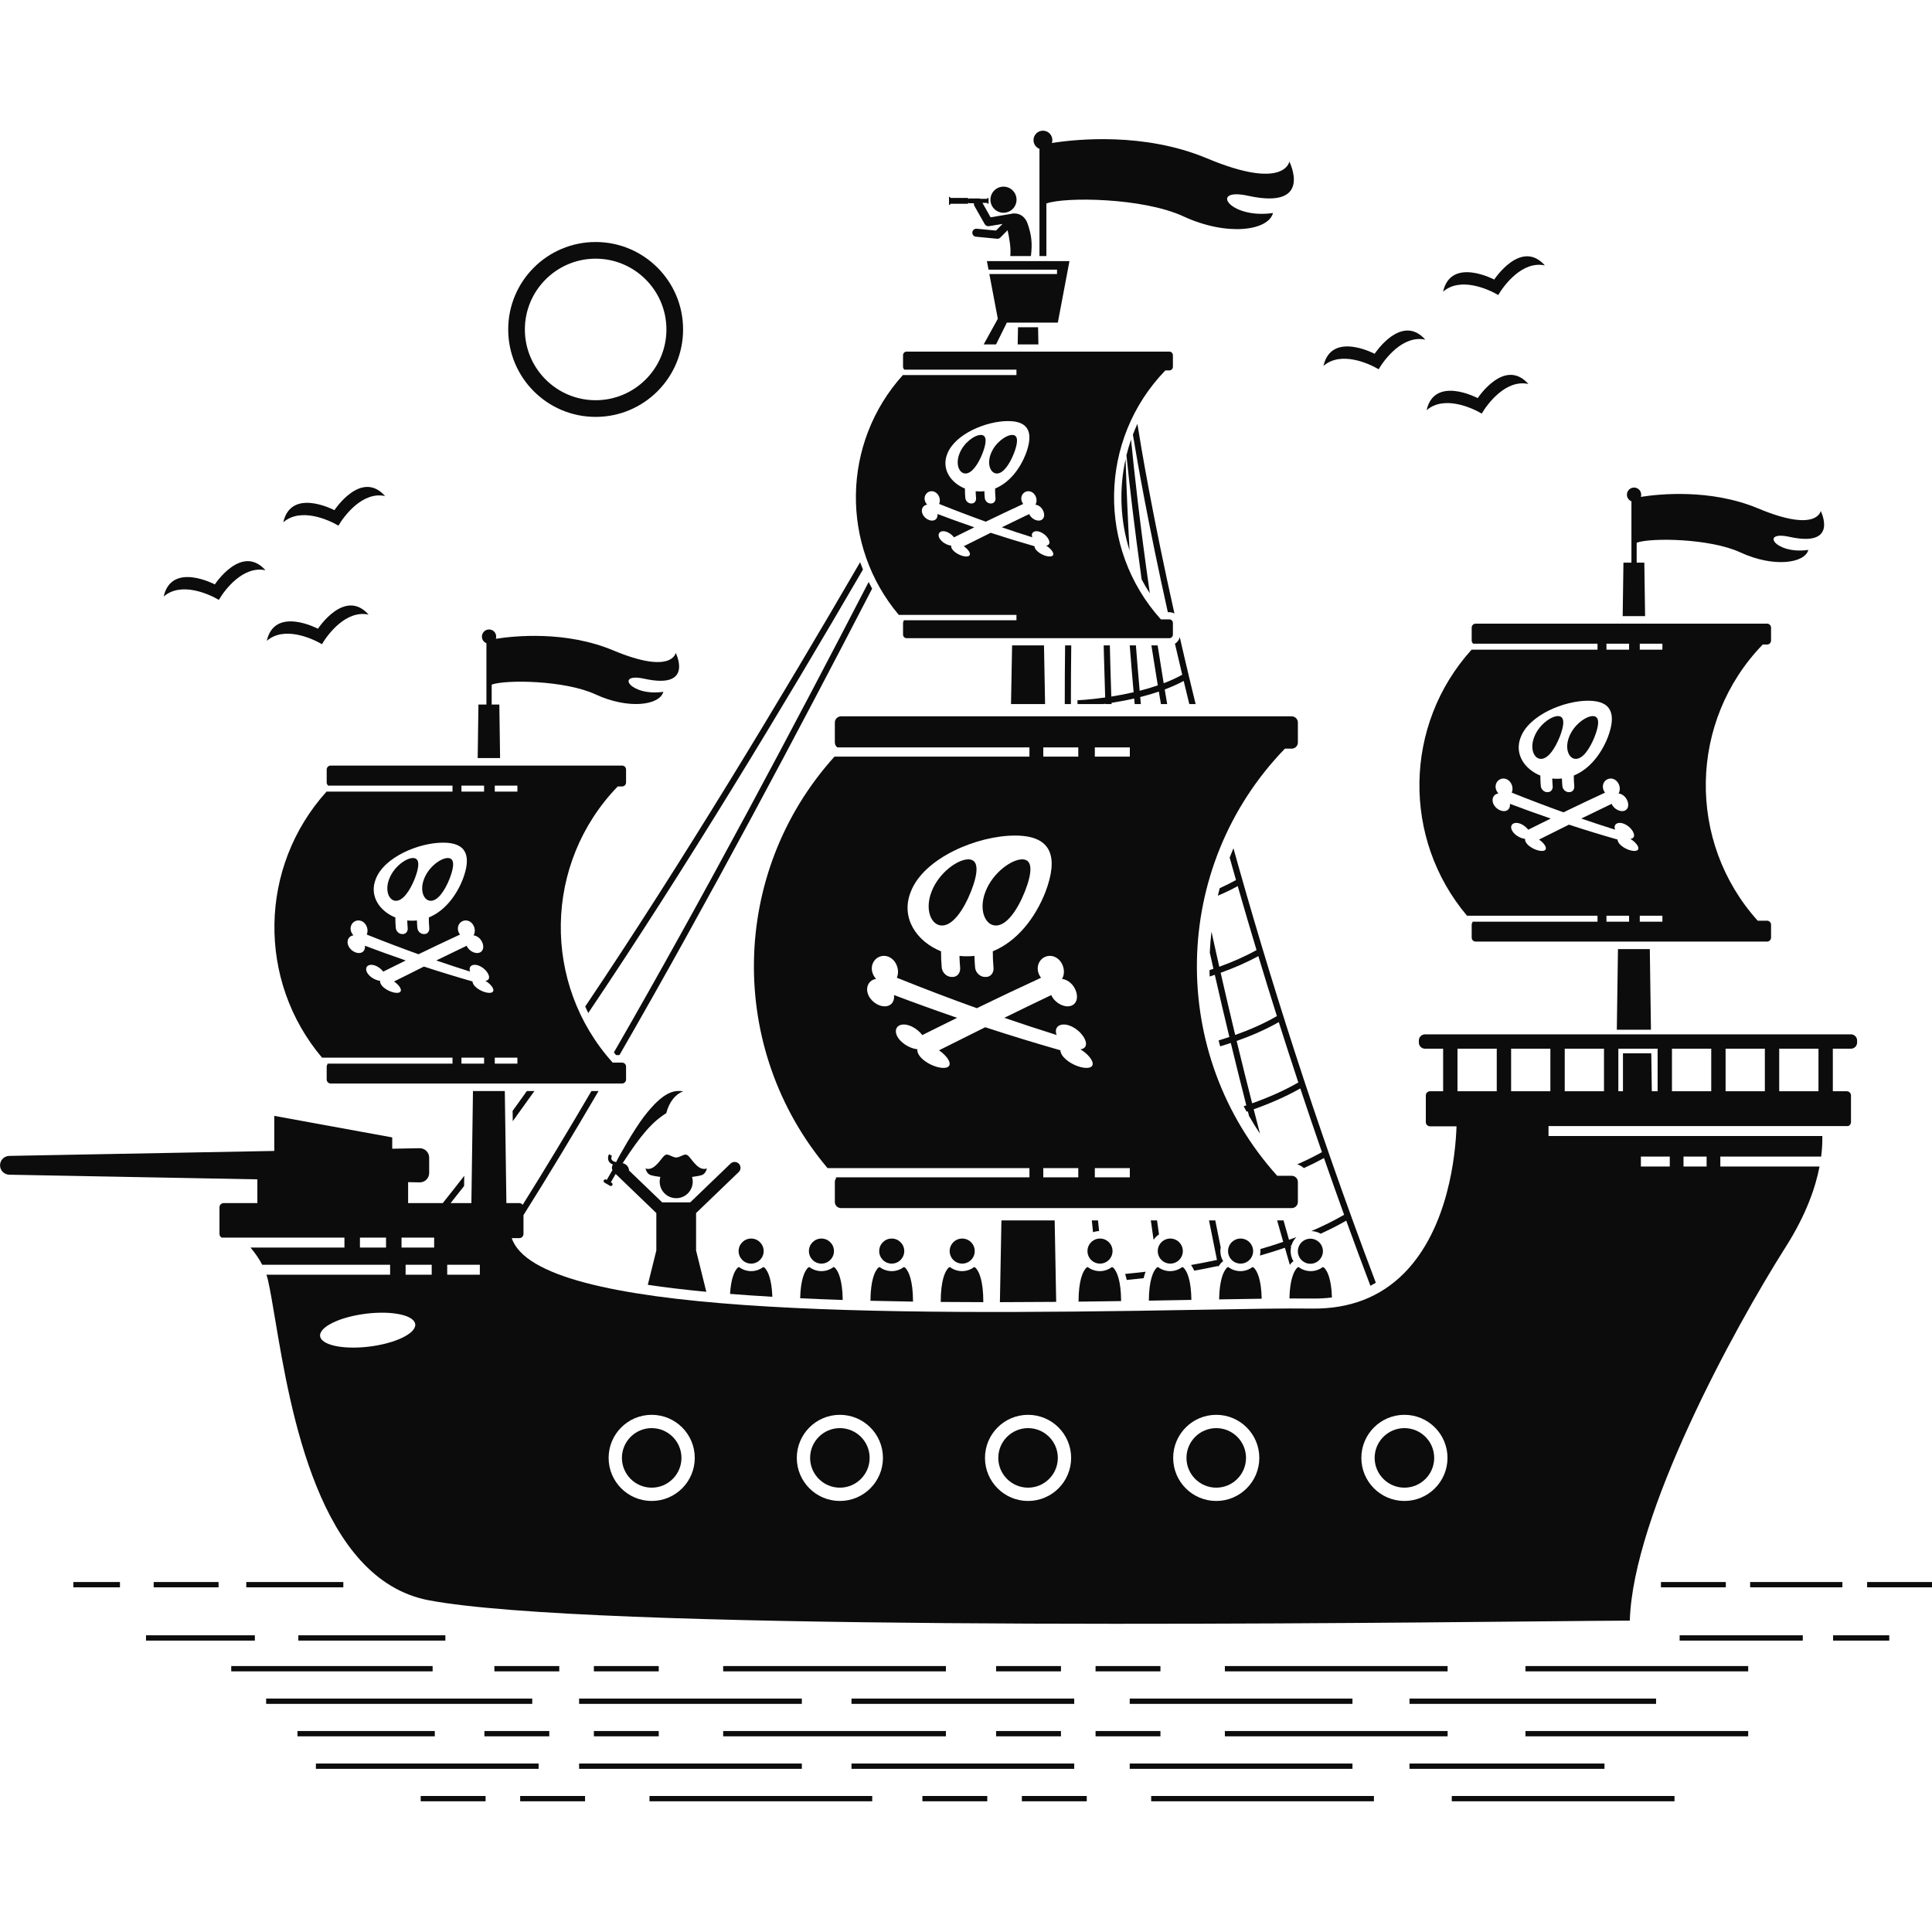<svg width="512" height="512" viewBox="0 0 512 512" fill="none" xmlns="http://www.w3.org/2000/svg">
<path d="M139.624 289.132C138.372 290.894 137.113 292.651 135.847 294.403L135.886 297.128C137.787 294.512 139.7 291.846 141.624 289.131H139.624V289.132ZM228.695 150.933C228.431 150.289 228.177 149.641 227.94 148.989C207.076 184.906 180.791 228.528 155.087 266.738C155.345 267.317 155.613 267.892 155.891 268.462C181.529 230.415 207.776 186.911 228.695 150.933ZM230.201 154.234C210.846 191.692 186.247 238.048 162.684 278.906C162.88 279.14 163.067 279.38 163.268 279.611H164.159C187.506 239.121 211.858 193.259 231.123 155.999C230.804 155.417 230.497 154.828 230.201 154.234ZM263.961 91.277C265.165 88.854 266.129 86.907 266.825 85.498H280.334L283.283 69.906L283.418 69.191H261.539L261.968 71.456H280.122V72.618H262.188L264.431 84.482C263.347 86.455 262.093 88.73 260.683 91.276L263.961 91.277ZM437.216 251.521H428.777L428.474 272.889H437.519L437.216 251.521ZM435.765 149.104H433.736V143.819C437.439 142.458 453.131 142.651 461.199 146.387C470.05 150.484 478.286 149.275 479.228 145.731C470.419 147.001 466.28 140.486 474.312 142.289C487.434 145.126 482.507 135.405 482.507 135.405C482.507 135.405 481.605 141.306 465.953 134.75C453.34 129.466 439.668 130.915 434.832 131.676C434.892 131.492 434.933 131.3 434.933 131.096C434.933 130.594 434.733 130.113 434.379 129.758C434.024 129.404 433.543 129.205 433.041 129.205C432.54 129.205 432.059 129.404 431.704 129.758C431.349 130.113 431.15 130.594 431.15 131.096C431.15 131.894 431.647 132.574 432.347 132.852V149.104H430.229L430.028 163.282H435.967L435.765 149.104ZM468.294 249.528C468.874 249.528 469.348 249.054 469.348 248.474V245.048C469.348 244.468 468.874 243.993 468.294 243.993H465.808C447.027 223.146 447.479 191.133 467.139 170.809H468.294C468.874 170.809 469.348 170.335 469.348 169.755V166.328C469.348 165.748 468.874 165.274 468.294 165.274H391.068C390.488 165.274 390.013 165.748 390.013 166.328V169.755C390.013 170.096 390.179 170.396 390.432 170.589H423.355V172.171H389.98C371.966 192.108 371.558 222.285 388.775 242.676H423.355V244.257H390.158C390.194 244.296 390.227 244.337 390.262 244.377C390.11 244.56 390.013 244.792 390.013 245.048V248.475C390.013 249.055 390.488 249.529 391.068 249.529L468.294 249.528ZM434.557 170.589H440.553V172.171H434.557V170.589ZM425.727 170.589H431.723V172.171H425.727V170.589ZM403.001 195.38C405.238 189.47 414.539 185.685 420.876 185.701C427.29 185.686 428.327 189.47 426.091 195.38C424.353 199.812 421.242 203.826 417.076 205.525C417.07 206.457 417.11 207.389 417.195 208.317C417.279 209.203 416.729 209.923 415.907 209.924H415.734C414.913 209.924 414.128 209.203 414.043 208.317C413.982 207.651 413.944 206.983 413.93 206.315C413.508 206.36 413.079 206.386 412.641 206.383C412.215 206.385 411.789 206.364 411.365 206.319C411.381 206.986 411.414 207.652 411.478 208.317C411.562 209.203 411.009 209.924 410.19 209.924H410.017C409.199 209.924 408.409 209.203 408.326 208.317C408.241 207.393 408.201 206.464 408.206 205.536C404.023 203.842 401.259 199.82 403.001 195.38ZM431.723 244.257H425.727V242.676H431.723V244.257ZM432.172 225.378C430.646 225.002 429.058 223.9 428.723 222.864C428.683 222.743 428.661 222.616 428.658 222.489C424.34 221.255 420.047 219.939 415.781 218.541C413.137 219.854 410.496 221.172 407.858 222.495C408.027 222.609 408.193 222.732 408.353 222.864C409.603 223.9 410.076 225.002 409.316 225.378C408.557 225.753 406.771 225.308 405.429 224.324C404.497 223.645 404.071 222.873 404.17 222.316C403.318 222.235 402.26 221.778 401.451 221.036C400.279 219.961 400.155 218.685 401.076 218.23C402.001 217.773 403.546 218.337 404.625 219.451C404.763 219.593 404.886 219.738 404.997 219.88C406.924 218.919 408.911 217.933 410.962 216.926C407.338 215.68 403.733 214.379 400.148 213.023C400.165 213.181 400.169 213.34 400.157 213.495C400.057 214.695 398.986 215.265 397.671 214.793C396.358 214.321 395.37 212.964 395.567 211.745C395.7 210.902 396.329 210.365 397.106 210.27C396.486 209.616 396.179 208.692 396.434 207.834C396.799 206.595 398.109 205.99 399.257 206.486C400.411 206.982 401.044 208.391 400.773 209.622C400.74 209.771 400.692 209.917 400.629 210.056C405.166 211.883 409.736 213.623 414.339 215.275C417.99 213.5 421.659 211.763 425.345 210.062C425.238 209.924 425.143 209.777 425.062 209.622C424.418 208.391 424.897 206.983 426.032 206.486C427.169 205.99 428.454 206.595 429.004 207.834C429.381 208.692 429.335 209.616 428.931 210.27C429.736 210.366 430.545 210.902 431.044 211.745C431.763 212.964 431.637 214.321 430.661 214.793C429.691 215.265 428.163 214.695 427.351 213.495C427.252 213.349 427.166 213.194 427.095 213.032C424.406 214.313 421.725 215.611 419.052 216.926C422.028 217.947 425.017 218.929 428.018 219.871C427.964 219.736 427.925 219.595 427.902 219.451C427.737 218.337 428.784 217.773 430.149 218.23C431.514 218.685 432.75 219.961 433.01 221.036C433.187 221.779 432.806 222.236 432.076 222.316C433.002 222.872 433.783 223.645 434.081 224.324C434.51 225.308 433.7 225.753 432.172 225.378ZM434.557 242.675H440.553V244.256H434.557V242.675Z" fill="#0D0C0C"/>
<path d="M408.372 201.11C410.247 201.117 412.098 198.402 413.354 195.245C414.588 192.082 414.753 189.773 412.882 189.773C411.032 189.772 407.844 192.082 406.61 195.245C405.352 198.402 406.52 201.117 408.372 201.11ZM417.609 201.11C419.481 201.117 421.334 198.402 422.59 195.245C423.824 192.082 423.993 189.773 422.118 189.773C420.267 189.772 417.082 192.082 415.846 195.245C414.59 198.402 415.758 201.117 417.609 201.11ZM277.305 53.927C282.195 52.13 302.909 52.385 313.561 57.316C325.245 62.726 336.118 61.13 337.362 56.451C325.732 58.127 320.269 49.527 330.871 51.907C348.194 55.653 341.689 42.819 341.689 42.819C341.689 42.819 340.499 50.609 319.836 41.954C303.184 34.979 285.136 36.892 278.753 37.897C278.832 37.654 278.885 37.399 278.885 37.13C278.885 36.468 278.622 35.833 278.153 35.364C277.685 34.896 277.05 34.633 276.388 34.633C275.725 34.633 275.09 34.896 274.622 35.364C274.154 35.833 273.891 36.468 273.891 37.13C273.891 38.184 274.546 39.082 275.47 39.448V67.857H277.304V53.927H277.305ZM266.666 56.301C267.114 56.203 267.539 56.018 267.915 55.756C268.291 55.493 268.611 55.158 268.856 54.771C269.101 54.383 269.267 53.951 269.344 53.499C269.42 53.046 269.406 52.584 269.302 52.137C269.198 51.69 269.007 51.269 268.738 50.897C268.47 50.525 268.13 50.21 267.739 49.971C267.348 49.731 266.913 49.572 266.46 49.502C266.007 49.432 265.544 49.454 265.099 49.564C264.218 49.784 263.458 50.341 262.984 51.115C262.51 51.89 262.36 52.82 262.565 53.704C262.771 54.589 263.317 55.357 264.084 55.843C264.851 56.328 265.779 56.493 266.666 56.301Z" fill="#0D0C0C"/>
<path d="M273.202 67.858C273.204 67.846 273.208 67.835 273.21 67.823C273.607 64.408 273.382 62.389 272.336 59.287C271.678 57.372 270.204 56.579 268.971 56.584C268.824 56.549 268.672 56.544 268.524 56.57L262.523 57.59L260.352 53.764H261.643V53.855C261.643 53.899 261.661 53.942 261.693 53.974C261.724 54.005 261.767 54.023 261.812 54.023C261.857 54.023 261.899 54.005 261.931 53.974C261.963 53.942 261.981 53.899 261.981 53.855V52.603C261.981 52.558 261.963 52.515 261.931 52.484C261.899 52.452 261.857 52.434 261.812 52.434C261.767 52.434 261.724 52.452 261.693 52.484C261.661 52.515 261.643 52.558 261.643 52.603V52.694H259.707V52.592H256.743V52.694H256.55V52.461H251.832V52.311C251.832 52.266 251.814 52.223 251.782 52.191C251.751 52.16 251.708 52.142 251.663 52.142C251.618 52.142 251.575 52.16 251.544 52.191C251.512 52.223 251.494 52.266 251.494 52.311V54.148C251.494 54.24 251.57 54.317 251.663 54.317C251.708 54.317 251.75 54.299 251.782 54.267C251.814 54.236 251.832 54.193 251.832 54.148V53.997H256.55V53.765H256.743V53.867H258.099C258.062 54.112 258.107 54.364 258.229 54.581L260.956 59.386C261.069 59.587 261.243 59.748 261.451 59.847C261.66 59.946 261.894 59.978 262.121 59.94L265.697 59.332L263.942 61.106L258.838 60.615C258.558 60.589 258.279 60.676 258.062 60.855C257.845 61.033 257.707 61.291 257.678 61.571C257.651 61.851 257.737 62.131 257.916 62.349C258.095 62.566 258.354 62.703 258.634 62.73L264.24 63.271C264.397 63.286 264.555 63.266 264.704 63.212C264.852 63.158 264.987 63.072 265.098 62.96L267.031 61.005C267.436 62.995 267.963 65.562 267.742 67.858L273.202 67.858ZM126.791 186.715L126.59 200.892H132.53L132.329 186.715H130.299V181.43C134.002 180.068 149.694 180.262 157.762 183.997C166.613 188.095 174.849 186.886 175.791 183.341C166.982 184.612 162.843 178.097 170.874 179.9C183.996 182.737 179.069 173.016 179.069 173.016C179.069 173.016 178.168 178.916 162.516 172.36C149.902 167.077 136.23 168.526 131.395 169.287C131.455 169.103 131.495 168.91 131.495 168.706C131.495 168.205 131.296 167.724 130.941 167.369C130.587 167.014 130.105 166.815 129.604 166.815C129.102 166.815 128.621 167.014 128.266 167.369C127.912 167.724 127.713 168.205 127.713 168.706C127.713 169.505 128.209 170.185 128.909 170.462V186.715H126.791ZM291.272 326.246C291.172 325.3 291.078 324.363 290.98 323.42H289.341C289.449 324.467 289.554 325.506 289.666 326.557C290.182 326.371 290.724 326.266 291.272 326.246ZM282.172 186.58H283.802C283.799 181.397 283.83 176.213 283.893 171.03H282.262C282.199 176.213 282.169 181.397 282.172 186.58ZM307.148 327.131C306.971 325.889 306.799 324.655 306.626 323.42H304.979C305.218 325.126 305.46 326.837 305.708 328.556C306.093 327.993 306.582 327.51 307.148 327.131ZM299.342 145.87C298.891 137.808 298.542 129.74 298.294 121.668C296.527 129.655 296.869 138.026 299.342 145.87ZM298.52 120.656C299.317 128.416 300.596 139.575 302.547 153.55C303.213 154.809 303.936 156.036 304.715 157.228C302.062 138.728 300.539 124.744 299.744 116.499C299.271 117.865 298.863 119.252 298.52 120.656ZM309.486 162.239H309.881C310.374 162.239 310.831 162.377 311.237 162.598C305.343 136.171 302.357 118.266 301.422 112.329C300.993 113.268 300.595 114.22 300.23 115.185C301.483 122.818 304.378 139.268 309.486 162.239ZM311.377 170.595C311.991 173.261 312.631 176 313.3 178.811C311.762 179.664 310.107 180.415 308.393 181.069C308.312 180.577 308.228 180.073 308.148 179.587C307.669 176.658 307.215 173.807 306.782 171.03H305.132C305.576 173.882 306.042 176.812 306.535 179.824C306.632 180.416 306.735 181.03 306.834 181.631C305.251 182.173 303.646 182.65 302.024 183.06C301.671 179.052 301.337 175.042 301.024 171.031H299.389C299.711 175.173 300.055 179.313 300.422 183.451C298.464 183.901 296.492 184.283 294.508 184.596C294.354 180.076 294.224 175.554 294.12 171.032H292.49L292.541 173.224C292.632 176.907 292.746 180.788 292.885 184.839C288.613 185.442 285.597 185.579 285.525 185.582L285.566 186.581H292.327L292.943 186.498L292.947 186.581H294.578L294.566 186.258C296.424 185.97 298.458 185.596 300.568 185.113C300.612 185.6 300.655 186.088 300.701 186.581H302.338L302.171 184.727C303.835 184.309 305.481 183.825 307.105 183.274C307.286 184.359 307.473 185.466 307.661 186.581H309.315C309.093 185.272 308.876 183.983 308.665 182.716C310.405 182.061 312.101 181.315 313.693 180.46L313.875 181.22C314.293 182.96 314.73 184.757 315.177 186.581H316.856C316.378 184.634 315.911 182.718 315.466 180.866C314.505 176.862 313.565 172.854 312.646 168.841C312.471 169.57 312.015 170.201 311.377 170.595ZM327.554 233.215C326.15 234.002 324.71 234.723 323.239 235.376C323.063 236.038 322.896 236.702 322.737 237.368C324.539 236.614 326.3 235.765 328.013 234.827C329.637 240.489 331.297 246.14 332.994 251.781C329.924 253.49 326.574 254.949 323.119 256.198C322.42 253.102 321.731 250.003 321.053 246.902C320.841 248.744 320.692 250.593 320.608 252.446C320.925 253.87 321.244 255.299 321.571 256.742C321.225 256.86 320.878 256.976 320.531 257.09C320.537 257.655 320.55 258.22 320.568 258.785C321.025 258.638 321.481 258.489 321.935 258.335C323.186 263.836 324.472 269.329 325.793 274.813C324.847 275.13 323.897 275.433 322.944 275.721C323.076 276.246 323.214 276.77 323.358 277.293C324.3 277.009 325.241 276.712 326.177 276.4C327.512 281.916 328.881 287.424 330.285 292.923C330.052 293.002 329.819 293.079 329.586 293.156C329.841 293.643 330.099 294.128 330.364 294.611L330.691 294.502L331.014 295.761C331.926 297.354 332.894 298.915 333.915 300.441C333.347 298.27 332.788 296.114 332.238 293.97C336.572 292.438 340.778 290.612 344.595 288.444C346.468 294.087 348.378 299.716 350.326 305.333C348.197 306.512 346.013 307.589 343.781 308.56C344.44 308.767 345.037 309.112 345.544 309.557C347.353 308.739 349.129 307.851 350.869 306.895C352.617 311.918 354.394 316.93 356.201 321.931C353.466 323.518 350.549 324.952 347.525 326.247C348.389 326.274 349.233 326.513 349.983 326.943C352.298 325.899 354.562 324.745 356.767 323.485C358.832 329.171 360.964 334.926 363.171 340.746C363.658 340.492 364.138 340.223 364.61 339.94C348.333 296.986 335.969 257.453 326.873 224.796C326.526 225.617 326.194 226.443 325.874 227.275C326.43 229.256 326.99 231.236 327.554 233.215ZM323.484 257.795C326.97 256.546 330.358 255.084 333.476 253.375C335.043 258.559 336.678 263.861 338.388 269.278C334.995 271.245 331.229 272.895 327.341 274.278C326.021 268.791 324.735 263.297 323.484 257.795ZM331.83 292.387C330.427 286.889 329.059 281.383 327.726 275.868C331.644 274.484 335.446 272.833 338.891 270.868C340.584 276.211 342.311 281.544 344.07 286.866C340.303 289.034 336.134 290.856 331.83 292.387ZM334.007 331.019C334.024 331.194 334.034 331.37 334.034 331.55C334.034 331.96 333.983 332.359 333.894 332.743C336.108 332.11 338.321 331.421 340.513 330.671C340.945 332.178 341.383 333.691 341.824 335.208C341.847 335.178 341.869 335.144 341.891 335.115C342.126 334.763 342.43 334.469 342.776 334.241C342.1 333.104 341.876 331.755 342.148 330.461L342.053 330.131L342.251 330.059C342.495 329.228 342.938 328.47 343.543 327.849C342.9 328.093 342.253 328.33 341.604 328.563C341.113 326.843 340.626 325.128 340.147 323.42H338.452C338.985 325.316 339.522 327.211 340.063 329.105C338.06 329.791 336.041 330.43 334.007 331.019ZM298.594 339.201C299.937 339.072 301.438 338.914 303.072 338.724C303.228 338.073 303.406 337.511 303.597 337.022C301.791 337.239 299.981 337.433 298.17 337.606C298.326 338.077 298.468 338.604 298.594 339.201ZM315.64 335.238C315.925 335.625 316.212 336.112 316.479 336.74C318.605 336.358 320.725 335.941 322.838 335.49L322.878 335.682C323.006 335.472 323.135 335.28 323.264 335.116C323.497 334.768 323.798 334.471 324.149 334.241C323.665 333.427 323.41 332.498 323.409 331.55C323.409 331.225 323.443 330.908 323.499 330.599C323.01 328.193 322.532 325.801 322.062 323.421H320.401C321.089 326.916 321.791 330.409 322.508 333.899C320.226 334.385 317.937 334.832 315.64 335.238ZM176.647 305.979C175.867 306.014 175.227 307.505 173.737 308.889C172.247 310.273 171.076 309.634 171.076 309.634C171.076 309.634 171.325 311.054 172.425 311.409C172.959 311.581 173.869 311.761 175.004 311.902C174.824 312.504 174.777 313.139 174.864 313.761C174.952 314.384 175.172 314.981 175.511 315.51C175.85 316.04 176.299 316.491 176.827 316.832C177.355 317.173 177.951 317.396 178.573 317.486C179.196 317.577 179.83 317.532 180.434 317.355C181.037 317.178 181.595 316.874 182.071 316.462C182.546 316.05 182.927 315.541 183.188 314.969C183.449 314.396 183.583 313.775 183.583 313.146C183.583 312.713 183.518 312.296 183.401 311.902C184.535 311.761 185.444 311.581 185.98 311.409C187.08 311.054 187.328 309.634 187.328 309.634C187.328 309.634 186.157 310.273 184.667 308.889C183.177 307.505 182.538 306.014 181.757 305.979C180.976 305.944 180.338 306.649 179.202 306.756C178.066 306.649 177.428 305.943 176.647 305.979Z" fill="#0D0C0C"/>
<path d="M184.468 321.472L195.768 310.604C195.915 310.462 196.033 310.293 196.115 310.106C196.197 309.918 196.241 309.717 196.245 309.512C196.249 309.308 196.213 309.104 196.138 308.914C196.064 308.723 195.953 308.549 195.811 308.402C195.669 308.255 195.5 308.137 195.312 308.055C195.125 307.973 194.923 307.928 194.719 307.924C194.514 307.92 194.311 307.957 194.12 308.031C193.93 308.106 193.756 308.217 193.609 308.359L182.923 318.635H175.481L166.699 310.19C166.688 309.839 166.584 309.497 166.398 309.199C166.114 308.75 165.652 308.429 165.02 308.236C169.957 300.603 172.911 297.29 176.564 295.005C177.35 292.021 178.959 290.005 181.057 289.191C178.828 288.933 176.009 288.945 170.652 295.922C168.077 299.276 164.001 306.426 163.287 307.964C162.678 307.85 162.273 307.635 162.102 307.33C161.85 306.877 162.154 306.289 162.157 306.284L161.392 305.872C161.37 305.913 160.861 306.873 161.34 307.744C161.433 307.914 161.556 308.066 161.707 308.199C161.898 308.369 162.141 308.505 162.423 308.615C162.278 308.832 162.189 309.083 162.165 309.343C162.142 309.603 162.184 309.866 162.288 310.105L160.798 312.694L160.645 312.606C160.427 312.48 160.145 312.555 160.019 312.773C159.893 312.991 159.968 313.272 160.187 313.398L161.647 314.243C161.865 314.37 162.147 314.295 162.273 314.077C162.399 313.859 162.324 313.577 162.106 313.451L161.883 313.322L163.159 311.106L173.935 321.471V331.386L171.679 340.49C176.241 341.168 181.387 341.79 187.182 342.342L184.467 331.388V321.472H184.468ZM297.107 344.8C297.081 339.191 295.91 337.019 295.299 336.275C295.158 336.038 294.936 335.86 294.674 335.775C293.753 336.48 292.625 336.863 291.465 336.863C290.305 336.862 289.178 336.48 288.257 335.775C287.995 335.86 287.773 336.038 287.632 336.275C287.015 337.026 285.829 339.229 285.824 344.949C289.658 344.906 293.426 344.855 297.107 344.8ZM291.465 334.869C291.905 334.875 292.342 334.794 292.75 334.63C293.158 334.466 293.53 334.223 293.843 333.914C294.157 333.605 294.405 333.237 294.575 332.831C294.745 332.425 294.832 331.989 294.832 331.549C294.832 331.109 294.745 330.674 294.575 330.268C294.405 329.862 294.157 329.494 293.843 329.185C293.53 328.876 293.158 328.633 292.75 328.468C292.342 328.304 291.905 328.223 291.465 328.229C290.593 328.242 289.76 328.597 289.148 329.218C288.535 329.839 288.192 330.677 288.192 331.549C288.192 332.422 288.535 333.259 289.148 333.88C289.76 334.502 290.593 334.857 291.465 334.869ZM315.733 344.485C315.666 339.108 314.527 337.005 313.927 336.275C313.785 336.038 313.563 335.86 313.301 335.775C312.38 336.48 311.253 336.863 310.093 336.863C308.933 336.862 307.805 336.48 306.885 335.775C306.623 335.86 306.401 336.038 306.26 336.275C305.652 337.014 304.494 339.161 304.453 344.683C308.345 344.618 312.109 344.55 315.733 344.485ZM310.093 334.869C310.533 334.875 310.97 334.794 311.378 334.63C311.787 334.466 312.158 334.222 312.471 333.913C312.785 333.605 313.033 333.236 313.203 332.83C313.373 332.425 313.46 331.989 313.46 331.549C313.46 331.109 313.373 330.673 313.203 330.268C313.033 329.862 312.784 329.494 312.471 329.185C312.158 328.876 311.786 328.632 311.378 328.468C310.969 328.304 310.533 328.223 310.093 328.229C309.22 328.242 308.388 328.597 307.775 329.218C307.163 329.84 306.82 330.677 306.82 331.55C306.82 332.422 307.163 333.259 307.776 333.881C308.389 334.502 309.221 334.857 310.093 334.869ZM334.36 344.173C334.255 339.019 333.144 336.991 332.555 336.275C332.414 336.038 332.192 335.86 331.93 335.775C331.037 336.454 329.927 336.863 328.722 336.863C327.516 336.863 326.406 336.454 325.514 335.775C325.252 335.861 325.029 336.038 324.888 336.275C324.293 336.999 323.166 339.07 323.082 344.352C327.171 344.281 330.943 344.218 334.36 344.173ZM328.722 334.869C329.162 334.875 329.598 334.794 330.007 334.63C330.415 334.466 330.786 334.222 331.1 333.913C331.413 333.605 331.662 333.236 331.831 332.83C332.001 332.425 332.089 331.989 332.089 331.549C332.088 331.109 332.001 330.673 331.831 330.268C331.661 329.862 331.412 329.494 331.099 329.185C330.786 328.876 330.414 328.632 330.006 328.468C329.598 328.304 329.161 328.223 328.721 328.229C327.849 328.242 327.016 328.597 326.404 329.218C325.791 329.84 325.448 330.677 325.448 331.55C325.448 332.422 325.792 333.259 326.404 333.881C327.017 334.502 327.849 334.857 328.722 334.869ZM347.754 344.126C349.499 344.153 351.244 344.059 352.976 343.844C352.831 338.939 351.759 336.975 351.183 336.275C351.042 336.038 350.82 335.86 350.558 335.775C349.665 336.454 348.556 336.863 347.35 336.863C346.144 336.863 345.034 336.454 344.141 335.775C343.879 335.861 343.657 336.038 343.516 336.275C342.93 336.988 341.827 339.002 341.714 344.105C343.727 344.093 345.741 344.1 347.754 344.126Z" fill="#0D0C0C"/>
<path d="M347.798 334.864C349.608 334.57 350.836 332.864 350.542 331.054C350.247 329.244 348.541 328.015 346.731 328.31C344.921 328.605 343.693 330.311 343.987 332.121C344.282 333.931 345.988 335.159 347.798 334.864Z" fill="#0D0C0C"/>
<path d="M202.269 335.775C201.376 336.454 200.266 336.863 199.06 336.863C197.854 336.863 196.745 336.454 195.852 335.775C195.59 335.861 195.368 336.038 195.226 336.275C194.689 336.929 193.719 338.678 193.473 342.894C196.992 343.175 200.723 343.433 204.68 343.664C204.513 338.893 203.462 336.966 202.894 336.274C202.753 336.038 202.531 335.86 202.269 335.775Z" fill="#0D0C0C"/>
<path d="M199.061 334.87C200.894 334.87 202.381 333.383 202.381 331.55C202.381 329.716 200.894 328.229 199.061 328.229C197.227 328.229 195.74 329.716 195.74 331.55C195.74 333.383 197.227 334.87 199.061 334.87Z" fill="#0D0C0C"/>
<path d="M220.897 335.774C220.004 336.454 218.895 336.862 217.689 336.862C216.483 336.862 215.373 336.454 214.48 335.774C214.218 335.86 213.996 336.038 213.855 336.274C213.271 336.985 212.174 338.989 212.054 344.053C215.766 344.228 219.53 344.376 223.328 344.502C223.264 339.112 222.123 337.005 221.522 336.274C221.381 336.038 221.159 335.86 220.897 335.774Z" fill="#0D0C0C"/>
<path d="M217.689 334.87C219.523 334.87 221.009 333.383 221.009 331.55C221.009 329.716 219.523 328.229 217.689 328.229C215.855 328.229 214.369 329.716 214.369 331.55C214.369 333.383 215.855 334.87 217.689 334.87Z" fill="#0D0C0C"/>
<path d="M239.525 335.774C238.632 336.454 237.523 336.862 236.317 336.862C235.111 336.862 234.001 336.454 233.108 335.774C232.846 335.86 232.624 336.037 232.483 336.274C231.875 337.014 230.713 339.169 230.676 344.716C234.421 344.81 238.187 344.884 241.959 344.94C241.953 339.226 240.767 337.024 240.151 336.274C240.009 336.038 239.787 335.86 239.525 335.774Z" fill="#0D0C0C"/>
<path d="M236.316 334.87C238.15 334.87 239.637 333.383 239.637 331.55C239.637 329.716 238.15 328.229 236.316 328.229C234.483 328.229 232.996 329.716 232.996 331.55C232.996 333.383 234.483 334.87 236.316 334.87Z" fill="#0D0C0C"/>
<path d="M258.153 335.774C257.232 336.479 256.105 336.862 254.945 336.862C253.785 336.862 252.657 336.479 251.737 335.774C251.475 335.86 251.253 336.037 251.112 336.274C250.492 337.028 249.297 339.247 249.303 345.027C253.075 345.062 256.841 345.08 260.587 345.085C260.601 339.26 259.4 337.031 258.778 336.274C258.637 336.038 258.415 335.86 258.153 335.774ZM254.945 334.869C255.385 334.875 255.821 334.794 256.23 334.63C256.638 334.466 257.01 334.223 257.323 333.914C257.636 333.605 257.885 333.237 258.055 332.831C258.225 332.425 258.312 331.989 258.312 331.549C258.312 331.109 258.225 330.674 258.055 330.268C257.885 329.862 257.636 329.494 257.323 329.185C257.01 328.876 256.638 328.632 256.23 328.468C255.821 328.304 255.385 328.223 254.945 328.229C254.072 328.242 253.24 328.597 252.627 329.218C252.015 329.839 251.671 330.677 251.671 331.549C251.671 332.422 252.015 333.259 252.627 333.88C253.24 334.502 254.072 334.857 254.945 334.869ZM279.899 345.009L279.499 323.42H265.388L264.985 345.087C270.02 345.08 275.003 345.052 279.899 345.009ZM275.103 86.721H269.782L269.698 91.277H275.187L275.103 86.721ZM276.957 186.58L276.669 171.03H268.217L267.928 186.58H276.957ZM222.575 394.246C226.926 394.246 230.464 390.706 230.464 386.356C230.464 382.005 226.925 378.467 222.575 378.467C218.225 378.467 214.686 382.005 214.686 386.356C214.686 390.707 218.225 394.246 222.575 394.246ZM172.704 394.246C177.055 394.246 180.594 390.706 180.594 386.356C180.594 382.005 177.054 378.467 172.704 378.467C168.354 378.467 164.815 382.005 164.815 386.356C164.816 390.707 168.354 394.246 172.704 394.246ZM272.446 394.246C276.796 394.246 280.335 390.706 280.335 386.356C280.335 382.005 276.796 378.467 272.446 378.467C268.096 378.467 264.556 382.005 264.556 386.356C264.557 390.707 268.096 394.246 272.446 394.246ZM322.316 378.467C317.966 378.467 314.427 382.005 314.427 386.356C314.427 390.707 317.966 394.246 322.316 394.246C326.666 394.246 330.206 390.706 330.206 386.356C330.206 382.006 326.667 378.467 322.316 378.467ZM372.187 394.246C376.537 394.246 380.076 390.706 380.076 386.356C380.076 382.005 376.537 378.467 372.187 378.467C367.836 378.467 364.297 382.005 364.297 386.356C364.298 390.707 367.837 394.246 372.187 394.246ZM164.857 287.139C165.437 287.139 165.912 286.665 165.912 286.085V282.658C165.912 282.078 165.437 281.604 164.857 281.604H162.372C143.592 260.756 144.043 228.744 163.703 208.42H164.857C165.437 208.42 165.912 207.945 165.912 207.365V203.939C165.912 203.359 165.437 202.884 164.857 202.884H87.631C87.051 202.884 86.576 203.359 86.576 203.939V207.365C86.576 207.706 86.743 208.007 86.995 208.2H119.918V209.781H86.543C68.529 229.718 68.121 259.895 85.338 280.286H119.918V281.867H86.721C86.757 281.906 86.79 281.947 86.826 281.987C86.673 282.17 86.576 282.402 86.576 282.658V286.085C86.576 286.665 87.051 287.139 87.631 287.139H164.857ZM131.12 208.2H137.116V209.781H131.12V208.2ZM131.12 280.287H137.116V281.868H131.12V280.287ZM122.29 208.2H128.286V209.781H122.29V208.2ZM99.565 232.99C101.803 227.081 111.1 223.296 117.439 223.312C123.852 223.296 124.894 227.081 122.655 232.99C120.915 237.423 117.807 241.438 113.64 243.136C113.634 244.068 113.673 244.999 113.759 245.927C113.843 246.813 113.289 247.534 112.471 247.534H112.298C111.48 247.534 110.691 246.814 110.607 245.927C110.546 245.262 110.508 244.594 110.494 243.926C110.072 243.97 109.643 243.997 109.205 243.994C108.779 243.996 108.353 243.974 107.929 243.93C107.946 244.597 107.978 245.263 108.042 245.928C108.128 246.814 107.572 247.535 106.754 247.535H106.58C105.76 247.535 104.973 246.815 104.89 245.928C104.804 245.003 104.765 244.075 104.77 243.146C100.587 241.452 97.823 237.431 99.565 232.99ZM104.916 260.474C106.168 261.51 106.642 262.612 105.88 262.988C105.12 263.364 103.337 262.918 101.993 261.934C101.063 261.254 100.636 260.482 100.734 259.926C99.882 259.846 98.825 259.389 98.015 258.646C96.842 257.571 96.717 256.295 97.64 255.84C98.565 255.383 100.111 255.947 101.189 257.061C101.326 257.203 101.45 257.348 101.561 257.491C103.488 256.53 105.474 255.544 107.526 254.535C103.901 253.29 100.296 251.989 96.711 250.632C96.728 250.791 96.733 250.949 96.72 251.104C96.619 252.305 95.55 252.875 94.235 252.402C92.922 251.93 91.935 250.573 92.131 249.354C92.263 248.511 92.892 247.974 93.669 247.879C93.049 247.225 92.744 246.301 92.998 245.444C93.362 244.205 94.671 243.599 95.821 244.096C96.974 244.591 97.609 246 97.336 247.231C97.303 247.381 97.255 247.526 97.192 247.665C101.728 249.491 106.299 251.231 110.902 252.885C114.553 251.11 118.222 249.372 121.908 247.671C121.801 247.533 121.706 247.386 121.625 247.231C120.986 246 121.462 244.592 122.596 244.096C123.731 243.599 125.021 244.205 125.568 245.444C125.945 246.301 125.898 247.225 125.494 247.879C126.299 247.975 127.108 248.511 127.607 249.354C128.326 250.573 128.2 251.93 127.225 252.402C126.254 252.875 124.729 252.305 123.915 251.104C123.816 250.958 123.73 250.803 123.658 250.641C120.969 251.922 118.288 253.22 115.615 254.535C118.591 255.556 121.58 256.538 124.582 257.48C124.527 257.346 124.488 257.205 124.466 257.061C124.299 255.946 125.35 255.382 126.712 255.839C128.077 256.295 129.313 257.571 129.573 258.645C129.751 259.388 129.369 259.845 128.64 259.925C129.565 260.481 130.346 261.254 130.645 261.933C131.075 262.917 130.264 263.363 128.736 262.988C127.213 262.612 125.623 261.509 125.286 260.473C125.246 260.352 125.223 260.225 125.22 260.097C120.903 258.864 116.61 257.548 112.344 256.15C109.701 257.463 107.059 258.781 104.421 260.104C104.591 260.219 104.756 260.342 104.916 260.474ZM122.29 281.868V280.287H128.286V281.868H122.29Z" fill="#0D0C0C"/>
<path d="M104.936 238.721C106.81 238.728 108.66 236.013 109.916 232.856C111.151 229.693 111.318 227.383 109.444 227.383C107.592 227.382 104.407 229.693 103.172 232.856C101.916 236.014 103.085 238.729 104.936 238.721ZM114.172 238.721C116.045 238.728 117.896 236.013 119.152 232.856C120.385 229.693 120.554 227.383 118.68 227.383C116.83 227.382 113.643 229.693 112.408 232.856C111.151 236.014 112.32 238.729 114.172 238.721ZM238.192 162.952H269.371V164.378H239.439C239.472 164.414 239.503 164.453 239.536 164.489C239.4 164.654 239.315 164.861 239.315 165.091V168.179C239.315 168.702 239.743 169.13 240.266 169.13H309.881C310.404 169.13 310.832 168.702 310.832 168.179V165.091C310.832 164.568 310.404 164.14 309.881 164.14H307.64C290.712 145.348 291.11 116.489 308.827 98.168H309.881C310.404 98.168 310.832 97.74 310.832 97.217V94.128C310.832 93.606 310.404 93.178 309.881 93.178H240.265C239.742 93.178 239.315 93.606 239.315 94.128V97.217C239.315 97.524 239.465 97.795 239.692 97.969H269.37V99.395H239.271C223.039 117.368 222.675 144.572 238.192 162.952ZM274.463 131.544C274.803 132.316 274.761 133.149 274.397 133.739C275.122 133.825 275.852 134.309 276.301 135.069C276.95 136.168 276.834 137.391 275.957 137.817C275.08 138.243 273.706 137.728 272.973 136.646C272.884 136.514 272.806 136.375 272.741 136.229C270.317 137.384 267.9 138.554 265.491 139.739C268.173 140.659 270.868 141.545 273.574 142.394C273.524 142.273 273.489 142.146 273.469 142.016C273.321 141.011 274.267 140.503 275.494 140.915C276.725 141.325 277.84 142.476 278.073 143.444C278.233 144.114 277.889 144.526 277.232 144.598C278.066 145.1 278.77 145.796 279.04 146.408C279.428 147.295 278.696 147.697 277.32 147.359C275.945 147.02 274.514 146.026 274.21 145.092C274.173 144.983 274.153 144.869 274.151 144.754C270.259 143.642 266.39 142.456 262.544 141.195C260.055 142.43 257.674 143.622 255.401 144.759C255.554 144.862 255.703 144.973 255.848 145.092C256.976 146.026 257.402 147.019 256.716 147.358C256.031 147.697 254.423 147.295 253.212 146.408C252.372 145.795 251.987 145.099 252.076 144.598C251.308 144.525 250.354 144.113 249.626 143.444C248.568 142.475 248.456 141.325 249.287 140.914C250.121 140.502 251.513 141.01 252.487 142.015C252.61 142.144 252.722 142.273 252.822 142.403C254.559 141.536 256.35 140.648 258.199 139.739C254.932 138.616 251.682 137.443 248.451 136.22C248.466 136.364 248.47 136.507 248.458 136.646C248.367 137.728 247.403 138.242 246.218 137.817C245.034 137.391 244.146 136.168 244.321 135.069C244.44 134.309 245.008 133.825 245.709 133.739C245.151 133.149 244.873 132.316 245.103 131.544C245.432 130.427 246.611 129.881 247.648 130.329C248.686 130.776 249.259 132.045 249.014 133.155C248.985 133.289 248.941 133.42 248.884 133.546C252.974 135.192 257.094 136.761 261.243 138.251C264.534 136.651 267.842 135.084 271.165 133.551C271.068 133.427 270.982 133.295 270.909 133.155C270.33 132.046 270.764 130.776 271.784 130.329C272.809 129.882 273.969 130.427 274.463 131.544ZM271.838 120.317C270.269 124.312 267.467 127.931 263.71 129.462C263.705 130.302 263.741 131.142 263.818 131.979C263.893 132.777 263.395 133.427 262.657 133.427H262.501C261.763 133.427 261.053 132.777 260.977 131.979C260.921 131.379 260.887 130.777 260.874 130.174C260.494 130.214 260.108 130.238 259.713 130.236C259.328 130.237 258.944 130.218 258.562 130.178C258.577 130.779 258.606 131.38 258.664 131.979C258.741 132.777 258.242 133.427 257.502 133.427H257.346C256.608 133.427 255.899 132.777 255.822 131.979C255.745 131.145 255.709 130.308 255.715 129.471C251.943 127.944 249.451 124.318 251.023 120.316C253.038 114.989 261.423 111.577 267.136 111.591C272.919 111.577 273.854 114.989 271.838 120.317Z" fill="#0D0C0C"/>
<path d="M255.865 125.482C257.554 125.489 259.222 123.042 260.355 120.196C261.468 117.344 261.618 115.262 259.93 115.262C258.26 115.262 255.388 117.344 254.276 120.196C253.143 123.042 254.195 125.49 255.865 125.482ZM264.19 125.482C265.88 125.489 267.546 123.042 268.68 120.196C269.792 117.344 269.944 115.262 268.255 115.262C266.586 115.262 263.714 117.344 262.601 120.196C261.469 123.042 262.521 125.49 264.19 125.482ZM222.875 189.841C222.442 189.843 222.028 190.015 221.723 190.32C221.417 190.626 221.245 191.04 221.244 191.472V196.772C221.244 197.299 221.501 197.765 221.891 198.063H272.814V200.509H221.148C193.304 231.345 192.69 278.025 219.307 309.56H272.813V312.006H221.452C221.509 312.069 221.565 312.134 221.623 312.197C221.38 312.486 221.245 312.851 221.243 313.229V318.529C221.244 318.961 221.416 319.375 221.722 319.681C222.028 319.986 222.442 320.159 222.874 320.16H342.32C342.752 320.158 343.166 319.986 343.472 319.681C343.778 319.375 343.95 318.961 343.951 318.529V313.229C343.95 312.797 343.778 312.383 343.472 312.077C343.166 311.772 342.752 311.599 342.32 311.598H338.474C309.429 279.356 310.111 229.839 340.509 198.402H342.32C342.752 198.401 343.166 198.229 343.471 197.923C343.777 197.618 343.949 197.204 343.951 196.771V191.471C343.949 191.039 343.777 190.625 343.471 190.32C343.166 190.014 342.752 189.842 342.32 189.841L222.875 189.841ZM299.414 312.005H290.14V309.559H299.414V312.005ZM290.14 198.063H299.414V200.509H290.14V198.063ZM276.483 198.063H285.757V200.509H276.483V198.063ZM241.333 236.406C244.791 227.265 259.177 221.411 268.98 221.435C278.901 221.411 280.506 227.265 277.047 236.406C274.356 243.261 269.547 249.473 263.103 252.1C263.093 253.541 263.155 254.981 263.288 256.416C263.417 257.787 262.562 258.901 261.296 258.901H261.028C259.761 258.901 258.544 257.787 258.413 256.416C258.318 255.388 258.26 254.357 258.238 253.324C257.586 253.393 256.922 253.43 256.245 253.425C255.58 253.429 254.921 253.394 254.27 253.326C254.296 254.357 254.346 255.388 254.445 256.416C254.577 257.787 253.721 258.901 252.453 258.901H252.184C250.918 258.901 249.701 257.787 249.57 256.416C249.437 254.986 249.376 253.55 249.385 252.114C242.914 249.495 238.638 243.273 241.333 236.406ZM285.757 312.005H276.483V309.559H285.757V312.005ZM281.117 278.915C281.053 278.728 281.019 278.532 281.013 278.334C274.337 276.427 267.697 274.391 261.099 272.228C256.828 274.347 252.743 276.392 248.844 278.344C249.106 278.521 249.362 278.711 249.61 278.915C251.545 280.518 252.277 282.222 251.1 282.805C249.924 283.385 247.166 282.696 245.088 281.174C243.65 280.125 242.97 278.926 243.119 278.066C241.804 277.936 240.178 277.231 238.935 276.088C237.12 274.427 236.928 272.453 238.355 271.748C239.785 271.041 242.174 271.913 243.843 273.637C244.056 273.857 244.247 274.08 244.419 274.302C247.399 272.815 250.472 271.29 253.645 269.731C248.039 267.805 242.463 265.792 236.919 263.694C236.946 263.94 236.952 264.185 236.932 264.425C236.776 266.281 235.12 267.164 233.087 266.433C231.056 265.703 229.532 263.604 229.833 261.717C230.037 260.424 230.992 259.58 232.18 259.424C231.236 258.413 230.783 256.985 231.173 255.669C231.739 253.754 233.761 252.817 235.541 253.585C237.322 254.351 238.306 256.53 237.885 258.434C237.832 258.674 237.756 258.899 237.662 259.106C244.678 261.931 251.748 264.622 258.867 267.179C264.514 264.434 270.189 261.745 275.89 259.115C275.724 258.902 275.577 258.674 275.452 258.434C274.459 256.53 275.202 254.352 276.954 253.585C278.712 252.817 280.703 253.754 281.55 255.669C282.131 256.988 282.062 258.41 281.446 259.422C282.688 259.572 283.936 260.418 284.704 261.717C285.817 263.604 285.62 265.703 284.112 266.433C282.608 267.164 280.251 266.281 278.993 264.425C278.839 264.199 278.706 263.959 278.595 263.709C274.298 265.755 270.148 267.768 266.155 269.731C270.757 271.311 275.38 272.829 280.023 274.287C279.938 274.079 279.877 273.861 279.843 273.638C279.589 271.913 281.211 271.042 283.318 271.749C285.428 272.454 287.343 274.427 287.743 276.089C288.017 277.235 287.443 277.955 286.321 278.082C287.743 278.941 288.941 280.128 289.401 281.175C290.067 282.697 288.811 283.386 286.45 282.806C284.092 282.222 281.637 280.518 281.117 278.915Z" fill="#0D0C0C"/>
<path d="M249.64 245.27C252.538 245.281 255.4 241.082 257.344 236.199C259.254 231.306 259.511 227.733 256.614 227.735C253.749 227.733 248.821 231.306 246.913 236.199C244.971 241.081 246.776 245.281 249.64 245.27ZM263.926 245.27C266.825 245.281 269.685 241.082 271.629 236.199C273.538 231.306 273.797 227.733 270.9 227.735C268.036 227.733 263.109 231.306 261.199 236.199C259.256 241.081 261.061 245.281 263.926 245.27ZM68.203 318.83H59.271C58.662 318.83 58.162 319.329 58.162 319.939V327.011C58.162 327.428 58.398 327.788 58.74 327.978H91.28V330.612H66.379C67.504 331.934 68.61 333.473 69.494 335.179H103.384V337.813H70.609C70.764 338.283 70.904 338.758 71.014 339.244C71.618 341.916 72.23 345.557 72.938 349.774C76.98 373.828 84.504 418.604 113.669 424.096C156.225 432.11 338.611 430.351 407.272 429.687C418.602 429.578 427.065 429.497 431.917 429.483C432.743 401.408 459.196 352.576 473.287 330.36C478.623 321.947 481.118 314.742 482.2 309.133H455.904V306.499H482.625C482.897 304.385 482.967 302.557 482.931 301.051H410.372V298.416H489.796C490.01 298.339 490.196 298.198 490.328 298.012C490.46 297.826 490.531 297.604 490.532 297.376V290.305C490.532 289.695 490.034 289.195 489.423 289.195H485.72V278.052C485.72 278.006 485.71 277.962 485.706 277.916H490.523C490.955 277.915 491.369 277.743 491.675 277.437C491.98 277.131 492.153 276.717 492.154 276.285V275.742C492.153 275.31 491.981 274.896 491.675 274.59C491.369 274.284 490.955 274.112 490.523 274.111H377.642C377.209 274.112 376.795 274.285 376.49 274.59C376.184 274.896 376.012 275.31 376.011 275.742V276.285C376.012 276.718 376.184 277.132 376.49 277.437C376.795 277.743 377.209 277.915 377.642 277.916H382.459C382.455 277.962 382.445 278.006 382.445 278.052V289.195H378.967C378.357 289.195 377.858 289.694 377.858 290.305V297.377C377.858 297.987 378.356 298.486 378.967 298.486H385.996C385.738 305.866 383.911 325.468 372.118 337.391C365.813 343.766 357.625 346.913 347.715 346.783C341.003 346.684 330.418 346.876 317.018 347.118C232.63 348.643 142.46 348.522 135.621 328.12H137.621C137.9 328.12 138.153 328.011 138.349 327.839C138.581 327.635 138.73 327.341 138.73 327.01V322.015C145.13 311.853 151.815 300.773 158.629 289.131H156.741C150.515 299.754 144.4 309.897 138.516 319.29C138.414 319.148 138.28 319.032 138.124 318.952C137.968 318.872 137.796 318.83 137.621 318.829H134.201L133.78 289.132H125.342L124.921 318.829H119.425C120.623 317.328 121.812 315.82 122.992 314.305L123.03 311.595C121.155 314.024 119.257 316.435 117.337 318.829H108.156V313.285L111.196 313.342C111.527 313.348 111.856 313.288 112.164 313.166C112.472 313.043 112.752 312.861 112.988 312.629C113.225 312.397 113.413 312.12 113.541 311.815C113.669 311.509 113.735 311.181 113.735 310.85V306.78C113.734 306.449 113.668 306.121 113.54 305.816C113.412 305.511 113.224 305.234 112.988 305.002C112.752 304.77 112.472 304.587 112.164 304.465C111.856 304.342 111.527 304.282 111.196 304.289L103.944 304.424V301.425L72.689 295.718V305.011L2.445 306.325C1.794 306.34 1.175 306.609 0.72 307.074C0.265 307.54 0.01 308.165 0.01 308.817C0.01 309.468 0.265 310.093 0.72 310.559C1.175 311.024 1.794 311.293 2.445 311.308L68.203 312.539V318.83ZM434.852 306.499H442.508V309.134H434.852V306.499ZM452.268 309.134H446.144V306.499H452.268V309.134ZM481.929 277.916C481.925 277.962 481.915 278.006 481.915 278.052V289.195H471.51V278.052C471.51 278.006 471.5 277.962 471.496 277.916H481.929ZM467.719 277.916C467.715 277.962 467.705 278.006 467.705 278.052V289.195H457.3V278.052C457.3 278.006 457.29 277.962 457.286 277.916H467.719ZM453.508 277.916C453.504 277.962 453.495 278.006 453.495 278.052V289.195H443.089V278.052C443.089 278.006 443.079 277.962 443.075 277.916H453.508ZM439.299 277.916C439.295 277.962 439.285 278.006 439.285 278.052V289.195H437.749L437.607 279.139H430.102V289.195H428.879V278.052C428.879 278.006 428.869 277.962 428.865 277.916H439.299ZM425.089 277.916C425.085 277.962 425.075 278.006 425.075 278.052V289.195H414.67V278.052C414.67 278.006 414.66 277.962 414.656 277.916H425.089ZM410.878 277.916C410.874 277.962 410.864 278.006 410.864 278.052V289.195H400.459V278.052C400.459 278.006 400.449 277.962 400.445 277.916H410.878ZM386.235 277.916H396.668C396.664 277.962 396.654 278.006 396.654 278.052V289.195H386.249V278.052C386.249 278.006 386.239 277.962 386.235 277.916ZM322.317 397.771C316.012 397.771 310.903 392.661 310.903 386.357C310.903 380.052 316.013 374.942 322.317 374.942C328.621 374.942 333.731 380.053 333.731 386.357C333.731 392.661 328.621 397.771 322.317 397.771ZM372.188 374.942C378.492 374.942 383.602 380.052 383.602 386.356C383.602 392.661 378.491 397.771 372.188 397.771C365.883 397.771 360.772 392.66 360.772 386.356C360.772 380.052 365.883 374.942 372.188 374.942ZM272.446 374.942C278.751 374.942 283.861 380.052 283.861 386.356C283.861 392.661 278.75 397.771 272.446 397.771C266.142 397.771 261.031 392.66 261.031 386.356C261.031 380.052 266.142 374.942 272.446 374.942ZM222.576 374.942C228.88 374.942 233.99 380.052 233.99 386.356C233.99 392.661 228.879 397.771 222.576 397.771C216.271 397.771 211.161 392.66 211.161 386.356C211.161 380.052 216.271 374.942 222.576 374.942ZM172.705 374.942C179.009 374.942 184.119 380.052 184.119 386.356C184.119 392.661 179.009 397.771 172.705 397.771C166.401 397.771 161.291 392.66 161.291 386.356C161.29 380.052 166.401 374.942 172.705 374.942ZM106.41 330.612V327.978H115.057V330.612H106.41ZM127.16 335.179V337.814H118.515V335.179H127.16ZM95.387 327.978H102.304V330.613H95.387V327.978ZM98.829 356.731C91.906 357.769 85.67 356.717 84.9 354.382C84.131 352.047 89.12 349.313 96.044 348.275C102.967 347.238 109.203 348.289 109.972 350.624C110.742 352.959 105.753 355.694 98.829 356.731ZM107.491 337.813V335.179H114.408V337.813H107.491ZM365.353 97.855C366.911 95.197 371.78 88.721 377.719 90.01C371.398 82.895 364.295 93.756 364.295 93.756C364.295 93.756 352.825 87.686 350.736 96.972C355.309 92.97 362.705 96.283 365.353 97.855ZM392.675 109.604C394.232 106.945 399.103 100.469 405.04 101.757C398.719 94.642 391.617 105.504 391.617 105.504C391.617 105.504 380.145 99.434 378.057 108.72C382.631 104.717 390.026 108.031 392.675 109.604ZM397.046 78.185C398.602 75.525 403.472 69.048 409.413 70.339C403.091 63.221 395.988 74.084 395.988 74.084C395.988 74.084 384.517 68.015 382.429 77.301C387.003 73.299 394.397 76.612 397.046 78.185ZM57.994 158.973C59.552 156.315 64.421 149.839 70.36 151.127C64.039 144.012 56.936 154.874 56.936 154.874C56.936 154.874 45.467 148.804 43.377 158.09C47.95 154.088 55.345 157.401 57.994 158.973ZM85.316 170.722C86.873 168.063 91.743 161.587 97.68 162.875C91.359 155.759 84.257 166.621 84.257 166.621C84.257 166.621 72.786 160.552 70.698 169.838C75.272 165.835 82.666 169.148 85.316 170.722ZM89.687 139.302C91.243 136.643 96.112 130.166 102.053 131.457C95.731 124.339 88.629 135.202 88.629 135.202C88.629 135.202 77.158 129.133 75.07 138.419C79.644 134.416 87.037 137.729 89.687 139.302ZM157.853 110.482C170.65 110.482 181.026 100.108 181.026 87.308C181.026 74.511 170.65 64.135 157.853 64.135C145.054 64.135 134.679 74.511 134.679 87.308C134.679 100.109 145.054 110.482 157.853 110.482ZM157.853 68.551C168.194 68.551 176.609 76.967 176.609 87.313C176.609 97.655 168.194 106.064 157.853 106.064C147.507 106.064 139.096 97.655 139.096 87.313C139.096 76.967 147.507 68.551 157.853 68.551ZM40.728 419.259H57.921V420.664H40.728V419.259ZM19.43 419.259H31.791V420.664H19.43V419.259ZM65.268 419.259H90.986V420.664H65.268V419.259ZM440.167 419.259H457.36V420.664H440.167V419.259ZM494.807 419.259H512V420.664H494.807V419.259ZM463.805 419.259H488.25V420.664H463.805V419.259ZM299.389 450.136H358.416V451.541H299.389V450.136ZM373.532 450.136H438.876V451.541H373.532V450.136ZM225.652 450.136H284.68V451.541H225.652V450.136ZM153.468 450.136H212.496V451.541H153.468V450.136ZM70.527 450.136H141.051V451.541H70.527V450.136ZM79.063 433.369H118.029V434.774H79.063V433.369ZM38.695 433.369H67.542V434.774H38.695V433.369ZM485.784 433.369H500.676V434.774H485.784V433.369ZM404.262 441.528H463.29V442.933H404.262V441.528ZM324.604 441.528H383.632V442.933H324.604V441.528ZM263.975 441.528H281.167V442.933H263.975V441.528ZM290.336 441.528H307.529V442.933H290.336V441.528ZM191.649 441.528H250.676V442.933H191.649V441.528ZM131.02 441.528H148.212V442.933H131.02V441.528ZM61.282 441.528H114.649V442.933H61.282V441.528ZM157.382 441.528H174.574V442.933H157.382V441.528ZM299.389 467.353H358.416V468.758H299.389V467.353ZM373.532 467.353H425.205V468.758H373.532V467.353ZM225.652 467.353H284.68V468.758H225.652V467.353ZM153.468 467.353H212.496V468.758H153.468V467.353ZM83.715 467.353H142.742V468.758H83.715V467.353ZM404.262 458.745H463.29V460.15H404.262V458.745ZM324.604 458.745H383.632V460.15H324.604V458.745ZM263.975 458.745H281.167V460.15H263.975V458.745ZM290.336 458.745H307.529V460.15H290.336V458.745ZM191.649 458.745H250.676V460.15H191.649V458.745ZM157.382 458.745H174.574V460.15H157.382V458.745ZM128.373 458.745H145.565V460.15H128.373V458.745ZM78.831 458.745H115.228V460.15H78.831V458.745ZM384.735 475.961H443.762V477.366H384.735V475.961ZM305.076 475.961H364.103V477.366H305.076V475.961ZM244.446 475.961H261.639V477.366H244.446V475.961ZM270.808 475.961H288.001V477.366H270.808V475.961ZM172.12 475.961H231.148V477.366H172.12V475.961ZM111.492 475.961H128.684V477.366H111.492V475.961ZM137.853 475.961H155.046V477.366H137.853V475.961ZM445.123 433.369H477.757V434.774H445.123V433.369Z" fill="#0D0C0C"/>
</svg>
